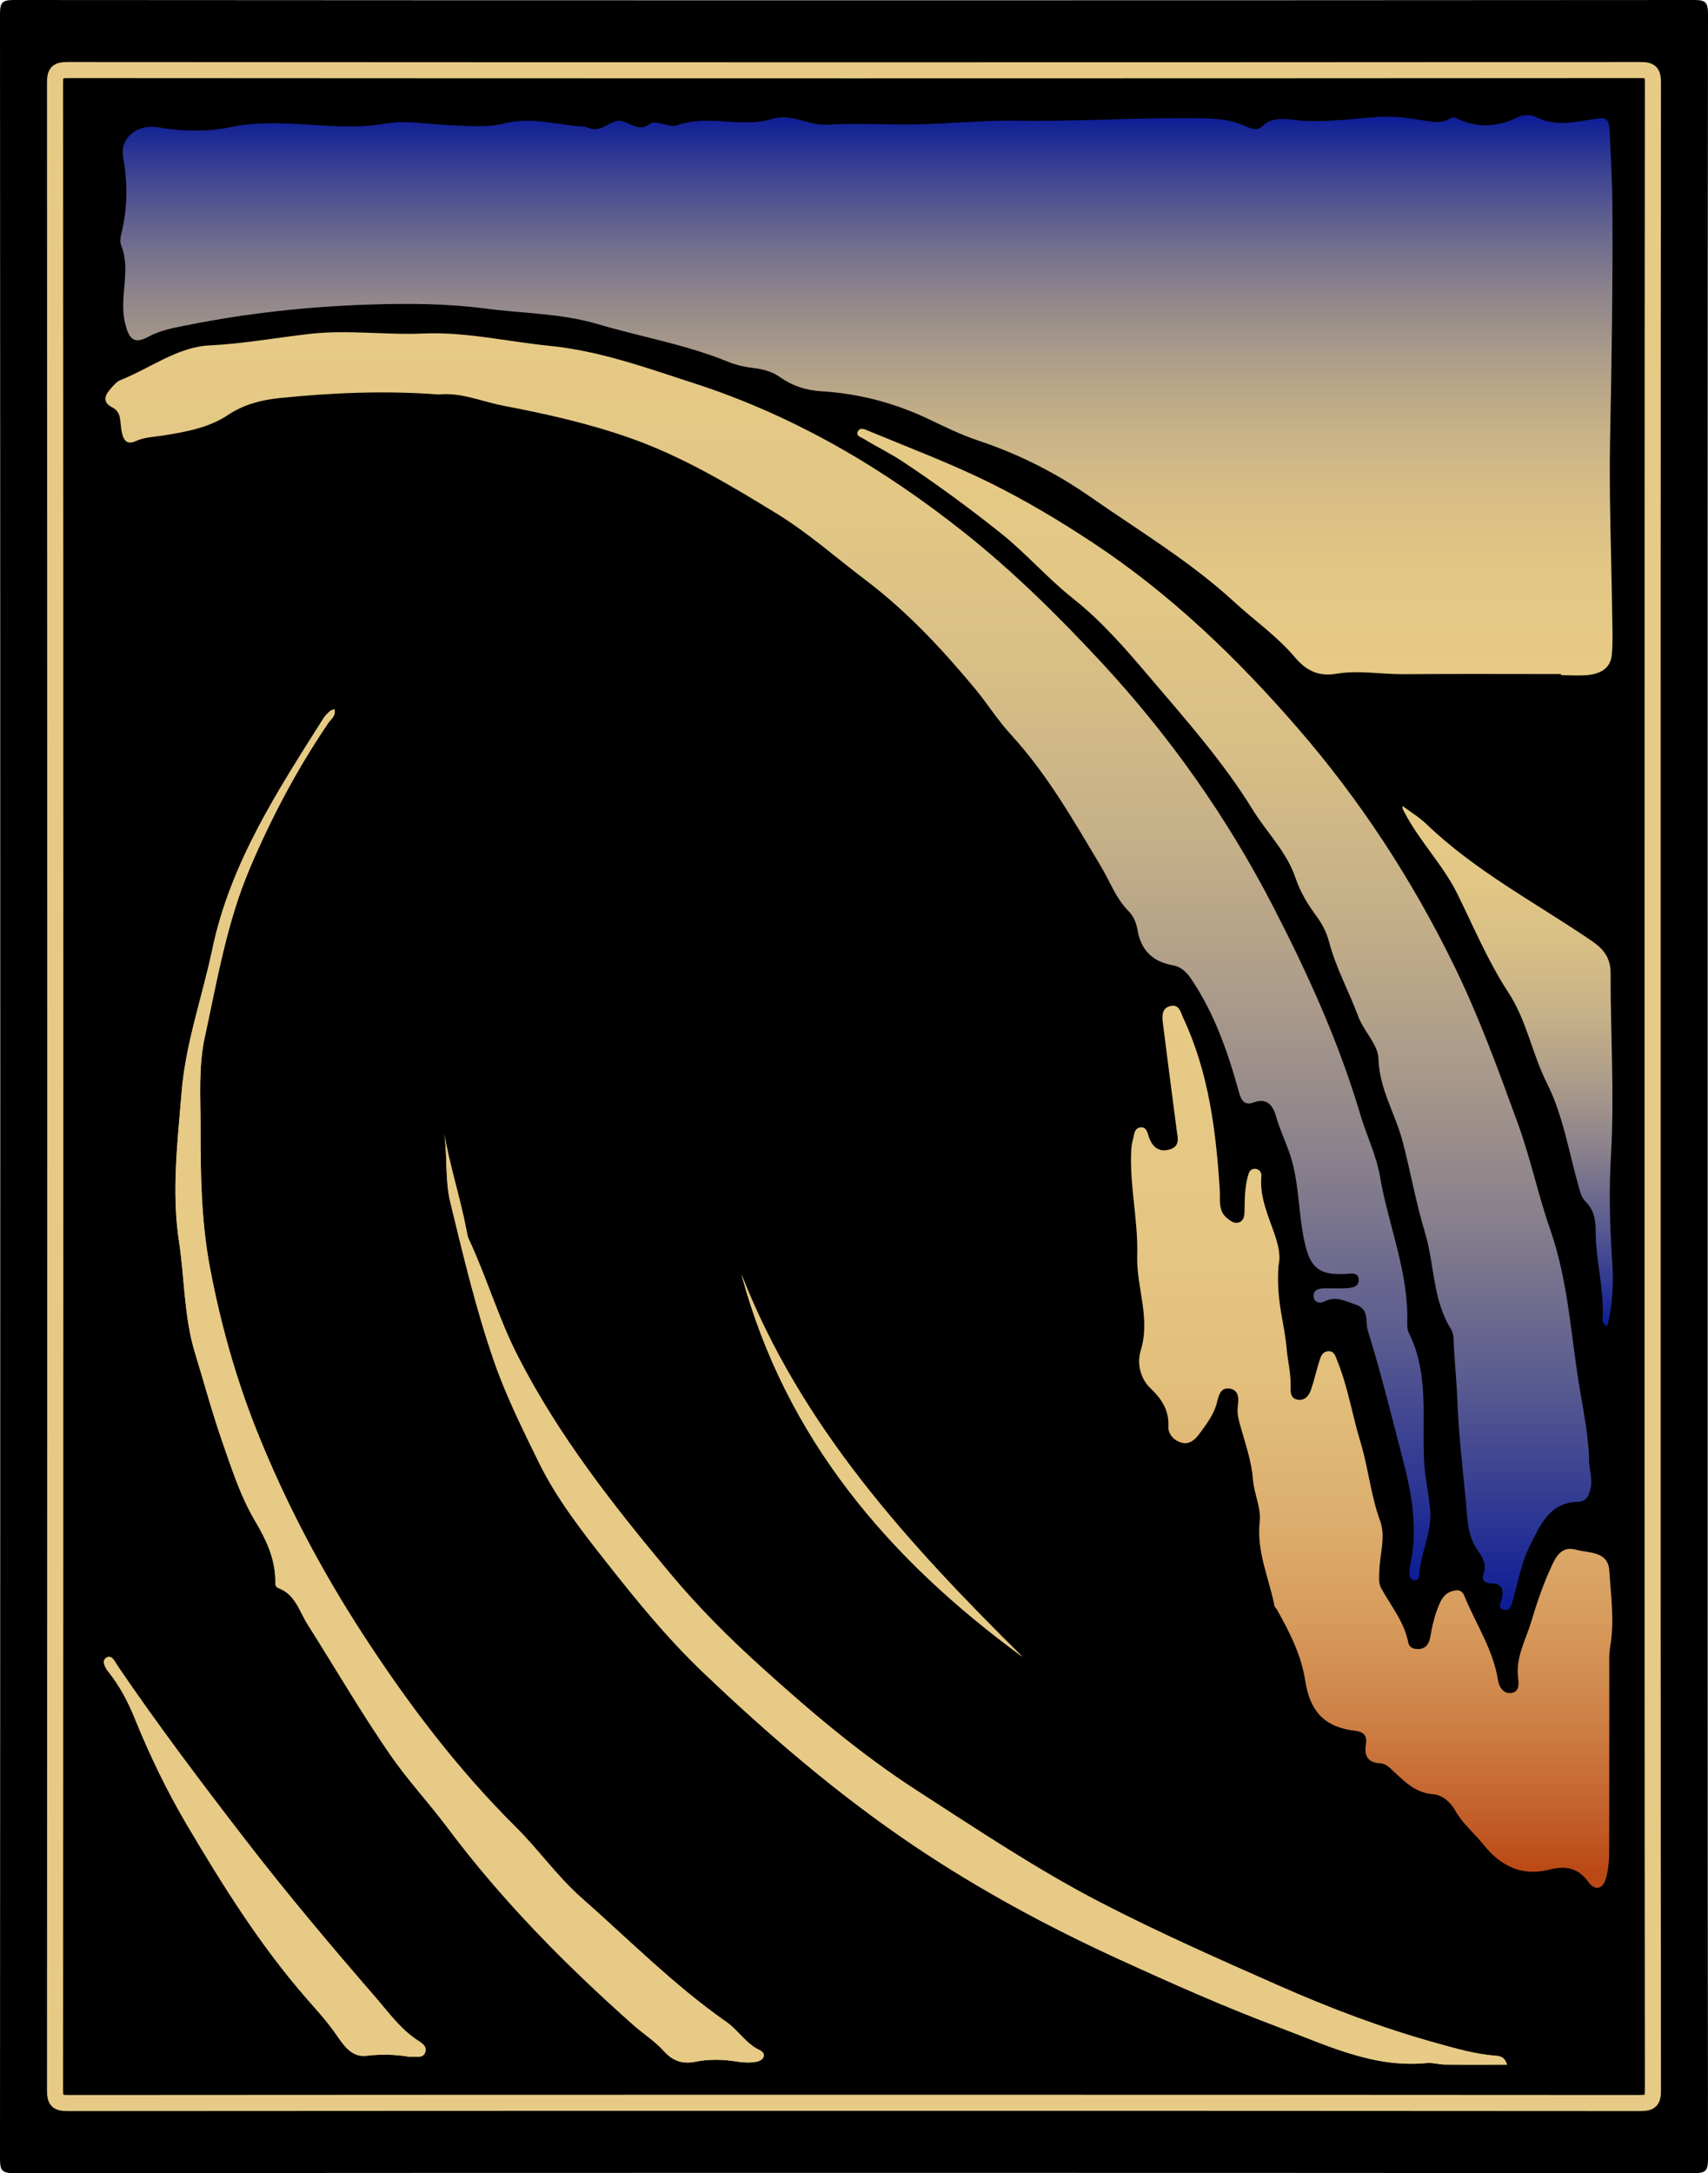 <svg version="1.1" id="Layer_1" xmlns="http://www.w3.org/2000/svg" x="0" y="0" viewBox="0 0 530.32 674.6" style="enable-background:new 0 0 530.32 674.6" xml:space="preserve"><style>.st1{fill:#e6ca85}.st2{fill:none}</style><path d="M530.32 4.38c0-3.66-.72-4.38-4.38-4.38C352.08.12 178.23.12 4.38 0 .72 0 0 .72 0 4.38c.11 221.95.11 443.9 0 665.85 0 3.66.72 4.38 4.38 4.38 173.85-.12 347.71-.12 521.56 0 3.66 0 4.38-.72 4.38-4.38-.13-110.8-.1-221.59-.1-332.39-.01-111.16-.03-222.31.1-333.46z"/><path d="M513.22 25.84c0-3.42-.67-4.1-4.1-4.09-162.65.11-325.29.11-487.94 0-3.42 0-4.1.67-4.09 4.09.11 207.64.11 415.28 0 622.92 0 3.42.67 4.1 4.09 4.09 162.65-.11 325.29-.11 487.94 0 3.42 0 4.1-.67 4.1-4.09-.12-103.65-.1-207.31-.1-310.96.01-103.99-.02-207.97.1-311.96z" style="stroke:#e6ca85;stroke-width:5;stroke-miterlimit:10"/><path class="st1" d="M230.21 395.57c13.68 50.94 45.73 88.4 87.28 118.78-35.4-35.01-68.78-71.4-87.28-118.78zM129.55 633.3c-5.24-3.47-8.86-8.56-12.85-13.16-13.94-16.07-27.65-32.34-40.65-49.21-13.6-17.64-27.01-35.39-39.53-53.8-.86-1.26-1.79-3.67-3.55-2.49-1.52 1.02-.24 3.17.77 4.43 3.47 4.34 6.05 9.32 8.07 14.28 4.68 11.54 10.04 22.67 16.38 33.38 11.1 18.75 22.62 37.2 37.02 53.67 3.17 3.63 6.39 7.15 9.16 11.14 2.17 3.12 4.73 7.19 9.31 6.64 4.7-.56 9.26-.42 13.5.32 1.96-.17 4.05.6 4.82-1.33.77-1.95-1.16-3.01-2.45-3.87z"/><path class="st2" d="M38.84 100.19c1.12 4.75 2.56 6.92 7.18 4.41 3.78-2.06 7.66-2.74 11.75-3.56 18.78-3.79 37.73-5.85 56.84-6.47 12.14-.4 24.26-.33 36.36 1.26 11.53 1.52 23.35 1.46 34.53 4.77 13.54 4.01 27.56 6.38 40.71 11.78 2.58 1.06 5.44 1.62 8.23 1.96 2.9.35 5.54 1.17 7.89 2.83 3.78 2.68 7.99 4.02 12.58 4.3 11.63.71 22.69 3.56 33.24 8.56 5.11 2.42 10.23 4.97 15.58 6.75 12.49 4.14 24.07 9.97 34.83 17.48 15.14 10.56 31.04 20.06 44.71 32.64 6.22 5.73 13.33 10.67 18.73 17.07 3.83 4.54 7.71 6.08 12.92 5.21 7-1.17 13.92.19 20.88.13 16.31-.13 32.62-.04 48.93-.04 0 .12 0 .23.01.35 2.83 0 5.69.24 8.48-.06 3.73-.4 6.88-2.07 7.27-6.27.34-3.63.19-7.3.14-10.96-.24-19.08-1.05-38.18-.66-57.24.49-23.65.82-47.29.69-70.95-.05-7.8-.51-15.59-.86-23.39-.09-1.97-.12-4.39-3.13-4.01-6.64.84-13.21 2.97-19.84-.44-1.45-.74-3.92-.72-5.38.02-6.56 3.32-12.98 3.56-19.55.24-.37-.19-1.06-.08-1.44.15-2.98 1.88-6 1.07-9.17.58-4.26-.65-8.64-1.28-12.91-1-9.09.59-18.11 2.06-27.29.88-3.2-.41-6.56-.51-9.35 2.21-1.39 1.36-3.5.5-5.21-.28-5.89-2.67-12.5-2.35-18.45-2.38-17.26-.11-34.52 1.05-51.83.76-10.55-.18-21.11.93-31.67 1.15-9.21.2-18.46-.49-27.64.1-5.91.38-11.01-3.65-17.13-1.79-9.62 2.92-19.87-1.54-29.59 2-1.25.46-2.95-.16-4.41-.44-1.32-.26-2.82-.86-3.89-.06-3.47 2.62-5.96-.23-9.01-.89-3.01-.65-5.88 3.62-9.72 2.31-.63-.21-1.26-.53-1.91-.56-8.2-.42-16.28-3.12-24.63-.98-5.55 1.42-11.26.75-16.92.56-6.61-.23-13.41-1.65-19.77-.53-16.07 2.83-32.11-2.23-48.35 1.14-6.67 1.38-14.66 1.49-22.16.08-6.93-1.3-12.24 3.41-11.2 9.17 1.45 8.06 1.42 15.98-.57 23.92-.28 1.1-.43 2.46-.03 3.46 3.16 7.85-.71 16 1.19 24.07z"/><path class="st1" d="M235.8 636.39c-4.26-2.05-6.52-6.11-10.19-8.67-16.28-11.39-30.24-25.52-45.08-38.6-7.5-6.61-13.29-14.91-20.34-21.91-18.31-18.17-33.73-38.63-47.67-60.12-12.85-19.81-23.9-40.74-32.7-62.74-6.56-16.39-11.29-33.31-14.59-50.67-2.75-14.48-2.97-29.15-2.94-43.74.02-9.26-.69-18.75 1.29-27.89 3.83-17.67 6.8-35.53 13.95-52.39 6.71-15.85 14.71-30.91 24.34-45.13.89-1.31 2.47-2.27 2.02-4.36-.53.2-1.07.26-1.39.56-.73.67-1.48 1.37-2 2.19-14.3 22.63-28.95 44.95-34.6 71.93-3.09 14.73-8.23 28.88-9.49 44.18-1.27 15.54-3.16 31.01-.8 46.47 1.75 11.47 1.51 23.22 4.94 34.44 2.82 9.22 5.32 18.54 8.49 27.63 2.89 8.3 5.63 16.86 10.05 24.35 3.49 5.92 6.26 11.56 6.41 18.4.02.98-.2 2.24.92 2.65 5.29 1.95 6.51 7.18 9.09 11.25 8.54 13.49 16.56 27.31 25.64 40.47 5.49 7.96 12.08 15.02 17.85 22.72 16.93 22.62 36.64 42.55 57.7 61.24 3.1 2.76 6.72 5.01 9.45 8.08 2.83 3.18 5.97 4.06 9.81 3.29 4.32-.87 8.58-.73 12.91-.03 1.94.31 4.03.39 5.95.05 2.4-.43 3.39-2.5.98-3.65z"/><path class="st2" d="M490.73 432.4c-2.98-16.91-3.6-34.16-9.38-50.68-3.77-10.76-6.08-22-10.01-32.83-6.03-16.57-12.02-33.07-19.77-48.96-13.07-26.79-29.23-51.54-48.71-74-18.76-21.63-39.32-41.45-63.35-57.34-10.4-6.88-21.09-13.27-32.29-18.8-12.26-6.05-25.04-10.84-37.64-16.08-1.07-.44-2.46-1.14-3.16.1-.84 1.51.86 1.85 1.78 2.41 3.94 2.44 8.19 4.49 11.98 6.99 10.5 6.95 20.68 14.44 30.54 22.28 7.9 6.29 14.65 14.12 22.48 20.32 9.15 7.24 16.56 15.93 23.91 24.57 11.18 13.14 22.73 26.15 31.8 40.89 4.39 7.14 10.63 13.16 13.36 21.31 1.45 4.33 3.78 8.14 6.45 11.77 1.79 2.45 3.18 5.08 3.95 8.01 2.11 8.07 6.17 15.37 9.05 23.13 1.74 4.69 6.18 8.77 6.29 13.14.24 9.35 5.18 16.98 7.44 25.5 2.51 9.45 4.16 19.1 6.99 28.45 3 9.91 2.31 20.82 8.09 29.99.5.8.74 1.89.78 2.85.21 6.13.9 12.23 1.14 18.37.4 10.48 1.57 20.94 2.62 31.4.57 5.63.27 11.05 3.73 16.06 1.32 1.91 3.05 4.34 1.81 7.37-.65 1.6.25 2.94 2.29 2.9 3.24-.07 4.02 1.68 3.48 4.54-.25 1.31-1.69 3.27.63 3.7 2.03.37 2.38-1.7 2.85-3.38 1.58-5.6 2.59-11.53 5.2-16.63 3.13-6.11 5.95-13.36 14.87-13.55 2.58-.06 3.49-1.93 3.98-4.33.68-3.37-.81-6.54-.48-9.84-.42-6.6-1.55-13.11-2.7-19.63z"/><path class="st2" d="M34.9 126.49c2.71 1.41 2.35 4.03 2.72 6.49.36 2.41.96 5.6 4.56 3.95 2.71-1.24 5.42-1.25 8.19-1.69 7.13-1.13 14.36-2.36 20.49-6.46 4.85-3.25 10.43-4.64 15.78-5.19 16.36-1.68 32.82-2.39 49.64-1.12 6.82-.73 13.32 2.19 20.13 3.5 13.21 2.53 26.24 5.46 38.95 9.91 16.29 5.71 30.95 14.48 45.56 23.41 9.98 6.1 18.7 13.87 27.97 20.89 12.64 9.57 23.47 21.16 33.59 33.3 3.91 4.69 7.21 10.01 11.35 14.51 11.32 12.33 19.49 26.76 28 40.96 2.8 4.67 4.62 9.89 8.57 13.88 1.54 1.55 2.42 3.66 2.78 5.8 1.07 6.36 4.71 9.93 11.04 11.04 2.55.45 4.25 2.16 5.75 4.39 7.21 10.75 11.34 22.76 14.75 35.09.64 2.33 1.65 4.18 4.53 3.08 4.23-1.61 6.07 1.19 6.94 4.29 1.04 3.72 2.65 7.16 3.96 10.74 3.32 9.07 2.82 18.83 4.87 28.17 1.74 7.95 4.34 10.5 12.78 10.05 1.57-.09 3.85-.66 4.06 1.63.23 2.44-2.12 2.68-3.92 2.8-2.32.16-4.66-.05-6.99.03-1.58.06-3.24.57-3.09 2.49.17 2.1 2.09 2.24 3.43 1.56 3.46-1.75 6.21-.14 9.43.92 4.64 1.53 3.07 5.24 3.98 8.15 4.24 13.65 7.65 27.52 11.21 41.35 2.72 10.57 4.25 20.95 1.91 31.71-.21.95-.25 1.99-.13 2.95.1.85.65 1.58 1.66 1.51.73-.05 1.28-.55 1.3-1.27.23-7.11 4.12-13.52 3.37-20.95-.54-5.28-1.69-10.5-1.9-15.77-.53-13.07 1.48-26.4-4.67-38.8-.48-.98-.54-2.26-.51-3.39.4-15.71-5.9-30.18-8.5-45.34-1.11-6.46-4.15-12.57-6.03-18.93-6.68-22.6-16.4-43.97-27.15-64.79-14.23-27.56-32.01-52.77-53.18-75.61-13.35-14.4-27.32-28.19-42.6-40.34-25.23-20.05-52.74-36.27-83.76-46.34-14.87-4.82-29.45-10.14-45.12-11.7-13.03-1.3-26.1-4.39-39.03-3.82-11.82.52-23.54-1.23-35.43.12-10.33 1.18-20.6 3.05-31.08 3.57-9.97.49-18.42 7.1-27.64 10.76-1.16.46-2.12 1.6-2.99 2.59-1.84 2.08-2.87 4.19.47 5.92zM500.21 358.57c1.11-18.83-.18-37.63-.12-56.44.02-4.73-2.14-7.51-5.95-10.1-17.29-11.75-35.97-21.54-51.23-36.19-2.23-2.14-4.94-3.77-7.43-5.64-.09.89.28 1.37.56 1.9 4.66 9.05 12.02 16.34 16.53 25.52 5.05 10.28 9.54 20.98 15.78 30.5 5.75 8.78 7.35 18.98 11.97 28.15 5.01 9.92 6.8 21.48 9.92 32.35.47 1.63.88 3.25 2.1 4.45 2.6 2.54 3.13 5.68 3.12 9.15-.01 9.15 2.7 18.1 2.14 27.32-.05.76.2 1.66 1.48 2.17 1.67-6.69 1.98-13.43 1.5-20.17-.78-11-1.02-22-.37-32.97z"/><path class="st1" d="M464.11 638.14c-6.19-.47-12.12-2.23-18.02-3.86-16.85-4.66-33.15-10.85-49.17-17.93-18.56-8.2-37.1-16.38-55.13-25.71-19.85-10.27-38.34-22.68-57.06-34.76-17.54-11.32-33.36-24.78-48.77-38.74-9.86-8.93-19.26-18.35-27.8-28.58-17.69-21.19-34.69-42.77-47.38-67.57-6.02-11.78-9.65-24.41-15.21-36.29-.41-.89-.56-1.91-.74-2.89-2.02-10.54-5.47-20.74-7.14-31.37 1.41 7.57.31 15.32 2.15 22.84 4.03 16.57 7.95 33.15 13.56 49.29 3.76 10.84 8.86 21.07 13.87 31.32 5.55 11.34 13.34 21.31 21.12 31.18 9.32 11.83 18.79 23.46 29.77 33.95 20.61 19.68 42.16 38.19 65.78 54.06 19.99 13.44 41.18 24.9 63.14 34.96 16.5 7.56 33.05 14.94 50.04 21.3 14.85 5.55 29.33 12.75 45.96 11.09 1.79-.18 3.64.46 5.46.48 6.37.07 12.75.03 19.38.03-.77-2.58-2.41-2.7-3.81-2.8z"/><path class="st2" d="M489.29 481.08c-3.65-1-5.61 1.02-7.21 4.4-2.71 5.74-4.82 11.8-6.57 17.73-1.68 5.69-4.99 11.25-4.16 17.66.24 1.86.47 4.49-2.32 4.72-2.34.19-3.63-2.06-3.91-3.92-1.45-9.59-6.91-17.52-10.44-26.23-.75-1.86-1.92-1.96-3.58-1.55-2.19.53-3.29 2.06-4.14 3.97-1.52 3.38-2.28 6.93-2.93 10.55-.33 1.85-1.3 3.45-3.61 3.51-1.49.04-2.86-.46-3.14-1.91-1.23-6.42-5.32-11.36-8.37-16.85-1.01-1.82-.69-3.78-.62-5.81.16-5.1 2.04-10.3.2-15.29-2.93-7.96-3.64-16.42-6.11-24.52-2.54-8.31-3.87-17.01-7.18-25.13-.55-1.36-.91-3.11-2.87-2.93-1.79.16-2.3 1.77-2.74 3.2-.87 2.86-1.55 5.79-2.5 8.63-.6 1.8-1.76 3.45-3.92 3.24-2.48-.24-2.51-2.37-2.45-4.21.15-4.03-.92-7.93-1.25-11.87-.62-7.61-3.36-14.95-2.48-25.68 1.81-7.85-6.33-17.02-5.34-27.7.11-1.22-.77-2.31-2.17-2.25-1.42.06-1.76 1.28-2.07 2.45-.95 3.59-.94 7.25-1.01 10.92-.03 1.36-.26 2.79-1.75 3.29-1.42.48-2.56-.46-3.6-1.29-2.95-2.35-2.13-5.76-2.32-8.83-1.17-18.34-3.42-36.44-11.33-53.34-.82-1.74-1.15-4.3-3.86-3.75-2.78.56-2.77 3-2.49 5.22 1.39 11.03 2.83 22.05 4.26 33.08.32 2.44 1.3 5.24-2.13 6.25-3.02.89-5.09-.43-6.28-3.38-.58-1.44-.71-3.77-2.89-3.46-1.95.27-1.87 2.54-2.32 4.06-.38 1.26-.45 2.63-.49 3.96-.38 10.63 2.22 21.06 1.89 31.74-.3 9.81 4.24 19.35 1.07 29.58-1.03 3.34-.54 8.26 3.18 11.77 3.16 2.99 5.73 6.69 5.43 11.76-.14 2.3 1.76 4.43 4.23 5.03 2.42.59 4.17-1.08 5.44-2.84 2.13-2.94 4.42-5.8 5.37-9.49.55-2.12 1.04-5.11 4.24-4.44 2.74.58 2.56 3.28 2.28 5.4-.34 2.59.45 4.85 1.12 7.26 1.43 5.11 3.2 10.26 3.58 15.48.33 4.53 2.59 8.77 2.1 13.18-1.03 9.22 2.89 17.42 4.58 26.07.09.45.57.81.81 1.24 3.87 6.91 7.51 13.96 8.72 21.87 1.49 9.67 5.98 14.55 15.53 15.68 2.86.34 3.75 1.66 3.32 4.31-.55 3.39.62 5.54 4.33 5.76 1.21.07 2.19.6 3.1 1.42 3.97 3.59 7.43 7.76 13.54 8.21 2.71.2 5.28 2.4 6.68 4.9 2.39 4.25 6.11 7.31 9.1 11 5.21 6.44 11.77 9.61 20.09 7.52 5-1.26 8.93-.75 12.24 3.79 2.17 2.98 4.65 2.22 5.57-1.43.6-2.4.88-4.94.89-7.41.07-18.82.02-37.63.04-56.45 0-2.66-.13-5.37.31-7.97 1.34-7.81.18-15.59-.3-23.33-.38-6.17-6.32-5.43-10.39-6.55z"/><linearGradient id="SVGID_1_" gradientUnits="userSpaceOnUse" x1="269.026" y1="209.676" x2="269.026" y2="35.732"><stop offset="0" style="stop-color:#e6ca85"/><stop offset=".17" style="stop-color:#e3c785"/><stop offset=".309" style="stop-color:#d9bf86"/><stop offset=".436" style="stop-color:#c8b287"/><stop offset=".557" style="stop-color:#af9f89"/><stop offset=".674" style="stop-color:#90868c"/><stop offset=".787" style="stop-color:#6a688f"/><stop offset=".895" style="stop-color:#3e4492"/><stop offset="1" style="stop-color:#0b1c96"/></linearGradient><path d="M37.65 72.64c1.99-7.94 2.02-15.86.57-23.92-1.04-5.76 4.27-10.47 11.2-9.17 7.5 1.4 15.49 1.3 22.16-.08 16.24-3.37 32.28 1.69 48.35-1.14 6.36-1.12 13.17.3 19.77.53 5.65.19 11.37.86 16.92-.56 8.35-2.14 16.43.56 24.63.98.64.03 1.28.35 1.91.56 3.84 1.31 6.7-2.96 9.72-2.31 3.05.66 5.53 3.51 9.01.89 1.07-.81 2.57-.2 3.89.06 1.46.29 3.16.9 4.41.44 9.72-3.54 19.97.92 29.59-2 6.12-1.86 11.22 2.17 17.13 1.79 9.18-.58 18.43.1 27.64-.1 10.56-.23 21.12-1.33 31.67-1.15 17.3.3 34.57-.86 51.83-.76 5.95.04 12.56-.29 18.45 2.38 1.71.77 3.81 1.64 5.21.28 2.79-2.72 6.14-2.62 9.35-2.21 9.18 1.18 18.2-.29 27.29-.88 4.27-.28 8.65.34 12.91 1 3.17.49 6.2 1.29 9.17-.58.37-.24 1.07-.34 1.44-.15 6.57 3.31 12.99 3.07 19.55-.24 1.46-.74 3.94-.76 5.38-.02 6.63 3.41 13.21 1.28 19.84.44 3-.38 3.04 2.03 3.13 4.01.35 7.79.82 15.59.86 23.39.14 23.65-.2 47.3-.69 70.95-.4 19.07.41 38.16.66 57.24.05 3.65.19 7.33-.14 10.96-.39 4.19-3.54 5.87-7.27 6.27-2.8.3-5.65.06-8.48.06 0-.12 0-.23-.01-.35-16.31 0-32.62-.09-48.93.04-6.96.06-13.88-1.3-20.88-.13-5.21.87-9.09-.66-12.92-5.21-5.4-6.4-12.5-11.34-18.73-17.07-13.67-12.58-29.57-22.08-44.71-32.64-10.77-7.51-22.34-13.33-34.83-17.48-5.35-1.78-10.46-4.32-15.58-6.75-10.54-5-21.61-7.85-33.24-8.56-4.59-.28-8.8-1.62-12.58-4.3-2.35-1.66-4.99-2.48-7.89-2.83-2.79-.34-5.65-.9-8.23-1.96-13.15-5.4-27.16-7.77-40.71-11.78-11.18-3.31-23-3.25-34.53-4.77-12.1-1.59-24.22-1.66-36.36-1.26-19.11.63-38.07 2.68-56.84 6.47-4.08.82-7.96 1.5-11.75 3.56-4.61 2.51-6.06.35-7.18-4.41-1.9-8.07 1.97-16.22-1.21-24.09-.38-.98-.22-2.34.05-3.44z" style="fill:url(#SVGID_1_)"/><linearGradient id="SVGID_00000127018652409064265420000005764229511962283402_" gradientUnits="userSpaceOnUse" x1="380.134" y1="133.122" x2="380.134" y2="499.826"><stop offset="0" style="stop-color:#e6ca85"/><stop offset=".143" style="stop-color:#e2c785"/><stop offset=".279" style="stop-color:#d7be86"/><stop offset=".412" style="stop-color:#c4af88"/><stop offset=".544" style="stop-color:#a9998a"/><stop offset=".674" style="stop-color:#867e8c"/><stop offset=".804" style="stop-color:#5b5c90"/><stop offset=".93" style="stop-color:#2a3494"/><stop offset="1" style="stop-color:#0b1c96"/></linearGradient><path style="fill:url(#SVGID_00000127018652409064265420000005764229511962283402_)" d="M493.9 461.88c-.48 2.41-1.39 4.28-3.98 4.33-8.93.19-11.75 7.45-14.87 13.55-2.61 5.1-3.61 11.03-5.2 16.63-.47 1.68-.82 3.75-2.85 3.38-2.31-.43-.87-2.39-.63-3.7.54-2.86-.24-4.61-3.48-4.54-2.04.05-2.94-1.3-2.29-2.9 1.23-3.03-.5-5.47-1.81-7.37-3.46-5-3.16-10.43-3.73-16.06-1.06-10.45-2.22-20.92-2.62-31.4-.24-6.14-.93-12.24-1.14-18.37-.03-.96-.27-2.05-.78-2.85-5.78-9.18-5.08-20.09-8.09-29.99-2.84-9.35-4.48-19.01-6.99-28.45-2.26-8.52-7.2-16.15-7.44-25.5-.11-4.36-4.55-8.45-6.29-13.14-2.88-7.76-6.94-15.06-9.05-23.13-.77-2.94-2.15-5.57-3.95-8.01-2.67-3.64-5-7.44-6.45-11.77-2.73-8.15-8.96-14.17-13.36-21.31-9.07-14.74-20.62-27.75-31.8-40.89-7.35-8.64-14.76-17.32-23.91-24.57-7.84-6.2-14.58-14.03-22.48-20.32-9.85-7.85-20.04-15.33-30.54-22.28-3.79-2.51-8.04-4.55-11.98-6.99-.91-.56-2.62-.9-1.78-2.41.7-1.25 2.09-.55 3.16-.1 12.6 5.24 25.38 10.03 37.64 16.08 11.2 5.53 21.89 11.92 32.29 18.8 24.03 15.89 44.59 35.71 63.35 57.34 19.48 22.45 35.64 47.21 48.71 74 7.75 15.89 13.74 32.39 19.77 48.96 3.94 10.82 6.25 22.07 10.01 32.83 5.78 16.51 6.4 33.77 9.38 50.68 1.15 6.53 2.28 13.03 2.69 19.64-.31 3.3 1.17 6.46.49 9.83z"/><linearGradient id="SVGID_00000013909278763272320670000004950550951613122191_" gradientUnits="userSpaceOnUse" x1="238.415" y1="103.132" x2="238.415" y2="490.603"><stop offset="0" style="stop-color:#e6ca85"/><stop offset=".143" style="stop-color:#e2c785"/><stop offset=".279" style="stop-color:#d7be86"/><stop offset=".412" style="stop-color:#c4af88"/><stop offset=".544" style="stop-color:#a9998a"/><stop offset=".674" style="stop-color:#867e8c"/><stop offset=".804" style="stop-color:#5b5c90"/><stop offset=".93" style="stop-color:#2a3494"/><stop offset="1" style="stop-color:#0b1c96"/></linearGradient><path style="fill:url(#SVGID_00000013909278763272320670000004950550951613122191_)" d="M34.43 120.57c.87-.99 1.83-2.13 2.99-2.59 9.22-3.66 17.67-10.27 27.64-10.76 10.48-.51 20.75-2.39 31.08-3.57 11.89-1.35 23.6.4 35.43-.12 12.93-.56 26 2.52 39.03 3.82 15.67 1.57 30.25 6.88 45.12 11.7 31.02 10.06 58.53 26.29 83.76 46.34 15.28 12.15 29.25 25.94 42.6 40.34 21.17 22.84 38.95 48.05 53.18 75.61 10.75 20.82 20.47 42.19 27.15 64.79 1.88 6.36 4.92 12.47 6.03 18.93 2.59 15.16 8.9 29.63 8.5 45.34-.03 1.13.02 2.41.51 3.39 6.15 12.4 4.14 25.73 4.67 38.8.21 5.27 1.37 10.49 1.9 15.77.75 7.43-3.13 13.84-3.37 20.95-.02.72-.57 1.22-1.3 1.27-1.02.07-1.56-.66-1.66-1.51-.11-.97-.08-2 .13-2.95 2.34-10.76.82-21.14-1.91-31.71-3.57-13.84-6.98-27.7-11.21-41.35-.91-2.92.66-6.62-3.98-8.15-3.22-1.06-5.96-2.67-9.43-.92-1.34.68-3.26.53-3.43-1.56-.15-1.92 1.51-2.43 3.09-2.49 2.33-.08 4.67.12 6.99-.03 1.8-.12 4.15-.36 3.92-2.8-.21-2.29-2.49-1.72-4.06-1.63-8.43.46-11.03-2.09-12.78-10.05-2.05-9.34-1.55-19.09-4.87-28.17-1.31-3.58-2.92-7.02-3.96-10.74-.87-3.11-2.71-5.9-6.94-4.29-2.88 1.1-3.89-.75-4.53-3.08-3.41-12.33-7.54-24.34-14.75-35.09-1.5-2.23-3.19-3.94-5.75-4.39-6.33-1.11-9.97-4.68-11.04-11.04-.36-2.14-1.24-4.25-2.78-5.8-3.96-3.99-5.78-9.22-8.57-13.88-8.5-14.2-16.68-28.63-28-40.96-4.14-4.51-7.44-9.82-11.35-14.51-10.12-12.14-20.95-23.73-33.59-33.3-9.27-7.02-17.99-14.79-27.97-20.89-14.61-8.94-29.27-17.71-45.56-23.41-12.71-4.46-25.74-7.38-38.95-9.91-6.81-1.31-13.32-4.23-20.13-3.5-16.82-1.27-33.28-.56-49.64 1.12-5.35.55-10.93 1.94-15.78 5.19-6.13 4.1-13.36 5.33-20.49 6.46-2.77.44-5.49.45-8.19 1.69-3.6 1.65-4.2-1.54-4.56-3.95-.37-2.46-.01-5.08-2.72-6.49-3.34-1.73-2.31-3.84-.47-5.92z"/><path class="st1" d="M317.49 514.35c-41.55-30.38-73.6-67.84-87.28-118.78 18.5 47.38 51.88 83.77 87.28 118.78zM131.99 637.18c-.77 1.93-2.86 1.16-4.82 1.33-4.25-.74-8.8-.88-13.5-.32-4.58.55-7.14-3.52-9.31-6.64-2.78-4-6-7.52-9.16-11.14-14.39-16.47-25.92-34.92-37.02-53.67-6.34-10.71-11.7-21.83-16.38-33.38-2.01-4.96-4.6-9.95-8.07-14.28-1-1.26-2.29-3.41-.77-4.43 1.76-1.18 2.69 1.22 3.55 2.49 12.52 18.42 25.93 36.17 39.53 53.8 13.01 16.87 26.71 33.14 40.65 49.21 3.99 4.6 7.61 9.69 12.85 13.16 1.3.85 3.23 1.91 2.45 3.87zM234.79 640.04c-1.93.34-4.01.26-5.95-.05-4.32-.7-8.59-.84-12.91.03-3.84.78-6.98-.11-9.81-3.29-2.73-3.07-6.35-5.33-9.45-8.08-21.06-18.69-40.77-38.62-57.7-61.24-5.76-7.7-12.36-14.76-17.85-22.72-9.08-13.16-17.1-26.98-25.64-40.47-2.57-4.07-3.8-9.3-9.09-11.25-1.12-.41-.9-1.68-.92-2.65-.15-6.84-2.92-12.48-6.41-18.4-4.42-7.49-7.15-16.05-10.05-24.35-3.17-9.09-5.67-18.42-8.49-27.63-3.43-11.22-3.19-22.97-4.94-34.44-2.36-15.46-.47-30.93.8-46.47 1.25-15.3 6.4-29.46 9.49-44.18 5.65-26.98 20.3-49.3 34.6-71.93.52-.83 1.27-1.53 2-2.19.32-.29.86-.36 1.39-.56.46 2.1-1.13 3.06-2.02 4.36-9.63 14.22-17.63 29.28-24.34 45.13-7.14 16.86-10.12 34.73-13.95 52.39-1.98 9.14-1.27 18.63-1.29 27.89-.03 14.59.19 29.25 2.94 43.74 3.3 17.36 8.03 34.28 14.59 50.67 8.8 22 19.85 42.92 32.7 62.74 13.94 21.5 29.36 41.95 47.67 60.12 7.05 7 12.85 15.3 20.34 21.91 14.84 13.08 28.8 27.21 45.08 38.6 3.67 2.56 5.93 6.63 10.19 8.67 2.44 1.15 1.45 3.22-.98 3.65z"/><path class="st1" d="M448.53 640.9c-1.82-.02-3.67-.65-5.46-.48-16.62 1.65-31.11-5.54-45.96-11.09-16.99-6.36-33.54-13.74-50.04-21.3-21.96-10.06-43.15-21.52-63.14-34.96-23.61-15.88-45.17-34.38-65.78-54.06-10.98-10.48-20.45-22.12-29.77-33.95-7.78-9.88-15.57-19.84-21.12-31.18-5.01-10.25-10.11-20.48-13.87-31.32-5.6-16.14-9.52-32.72-13.56-49.29-1.83-7.53-.73-15.28-2.15-22.84 1.67 10.64 5.12 20.84 7.14 31.37.19.98.33 2 .74 2.89 5.56 11.88 9.19 24.51 15.21 36.29 12.68 24.8 29.69 46.38 47.38 67.57 8.54 10.23 17.94 19.65 27.8 28.58 15.41 13.96 31.23 27.43 48.77 38.74 18.72 12.08 37.21 24.49 57.06 34.76 18.04 9.33 36.58 17.51 55.13 25.71 16.01 7.08 32.32 13.27 49.17 17.93 5.89 1.63 11.83 3.39 18.02 3.86 1.4.11 3.04.23 3.8 2.79-6.62.01-12.99.05-19.37-.02z"/><linearGradient id="SVGID_00000066494331767155638990000012788377975787194512_" gradientUnits="userSpaceOnUse" x1="425.881" y1="306.712" x2="425.881" y2="580.546"><stop offset="0" style="stop-color:#e6ca85"/><stop offset=".275" style="stop-color:#e5c783"/><stop offset=".445" style="stop-color:#e2bf7b"/><stop offset=".587" style="stop-color:#ddb06f"/><stop offset=".712" style="stop-color:#d79c5d"/><stop offset=".828" style="stop-color:#ce8146"/><stop offset=".934" style="stop-color:#c3612b"/><stop offset="1" style="stop-color:#bb4916"/></linearGradient><path style="fill:url(#SVGID_00000066494331767155638990000012788377975787194512_)" d="M499.98 510.95c-.45 2.6-.31 5.31-.31 7.97-.02 18.82.03 37.63-.04 56.45-.01 2.48-.28 5.02-.89 7.41-.92 3.65-3.4 4.4-5.57 1.43-3.3-4.54-7.24-5.05-12.24-3.79-8.32 2.1-14.88-1.07-20.09-7.52-2.99-3.7-6.71-6.75-9.1-11-1.4-2.49-3.97-4.7-6.68-4.9-6.1-.45-9.57-4.62-13.54-8.21-.91-.82-1.89-1.35-3.1-1.42-3.71-.22-4.88-2.36-4.33-5.76.43-2.65-.45-3.97-3.32-4.31-9.55-1.14-14.04-6.01-15.53-15.68-1.22-7.91-4.85-14.96-8.72-21.87-.24-.43-.72-.79-.81-1.24-1.69-8.65-5.61-16.85-4.58-26.07.49-4.41-1.77-8.65-2.1-13.18-.38-5.22-2.14-10.37-3.58-15.48-.68-2.41-1.46-4.67-1.12-7.26.28-2.12.46-4.82-2.28-5.4-3.2-.68-3.69 2.32-4.24 4.44-.95 3.69-3.24 6.54-5.37 9.49-1.27 1.76-3.02 3.43-5.44 2.84-2.47-.6-4.37-2.73-4.23-5.03.31-5.07-2.27-8.77-5.43-11.76-3.72-3.51-4.21-8.43-3.18-11.77 3.16-10.23-1.37-19.77-1.07-29.58.32-10.67-2.27-21.11-1.89-31.74.05-1.33.12-2.7.49-3.96.45-1.52.37-3.78 2.32-4.06 2.18-.31 2.31 2.03 2.89 3.46 1.18 2.94 3.25 4.27 6.28 3.38 3.42-1.01 2.44-3.81 2.13-6.25-1.43-11.03-2.87-22.05-4.26-33.08-.28-2.22-.29-4.66 2.49-5.22 2.7-.54 3.04 2.01 3.86 3.75 7.91 16.9 10.16 35 11.33 53.34.2 3.07-.63 6.48 2.32 8.83 1.04.83 2.17 1.76 3.6 1.29 1.49-.5 1.73-1.93 1.75-3.29.07-3.67.06-7.33 1.01-10.92.31-1.17.65-2.4 2.07-2.45 1.4-.06 2.28 1.03 2.17 2.25-.99 10.68 7.15 19.85 5.34 27.7-.88 10.74 1.86 18.07 2.48 25.68.32 3.95 1.4 7.84 1.25 11.87-.07 1.84-.03 3.97 2.45 4.21 2.16.21 3.32-1.45 3.92-3.24.95-2.84 1.62-5.76 2.5-8.63.44-1.43.95-3.04 2.74-3.2 1.96-.18 2.32 1.57 2.87 2.93 3.32 8.12 4.64 16.83 7.18 25.13 2.48 8.1 3.19 16.56 6.11 24.52 1.84 4.99-.04 10.19-.2 15.29-.06 2.03-.39 4 .62 5.81 3.05 5.49 7.15 10.43 8.37 16.85.28 1.46 1.65 1.95 3.14 1.91 2.3-.06 3.27-1.67 3.61-3.51.65-3.62 1.42-7.18 2.93-10.55.86-1.91 1.95-3.43 4.14-3.97 1.66-.4 2.82-.31 3.58 1.55 3.53 8.72 8.99 16.65 10.44 26.23.28 1.86 1.57 4.11 3.91 3.92 2.79-.23 2.56-2.86 2.32-4.72-.83-6.41 2.48-11.97 4.16-17.66 1.75-5.93 3.86-11.99 6.57-17.73 1.6-3.38 3.56-5.4 7.21-4.4 4.07 1.12 10.01.38 10.39 6.53.48 7.76 1.64 15.54.3 23.35z"/><linearGradient id="SVGID_00000155127762729040500680000006009543218592913833_" gradientUnits="userSpaceOnUse" x1="468.113" y1="250.207" x2="468.113" y2="411.695"><stop offset="0" style="stop-color:#e6ca85"/><stop offset=".143" style="stop-color:#e2c785"/><stop offset=".279" style="stop-color:#d7be86"/><stop offset=".412" style="stop-color:#c4af88"/><stop offset=".544" style="stop-color:#a9998a"/><stop offset=".674" style="stop-color:#867e8c"/><stop offset=".804" style="stop-color:#5b5c90"/><stop offset=".93" style="stop-color:#2a3494"/><stop offset="1" style="stop-color:#0b1c96"/></linearGradient><path style="fill:url(#SVGID_00000155127762729040500680000006009543218592913833_)" d="M499.07 411.7c-1.28-.51-1.52-1.41-1.48-2.17.56-9.21-2.15-18.16-2.14-27.32 0-3.46-.52-6.6-3.12-9.15-1.22-1.2-1.64-2.81-2.1-4.45-3.11-10.87-4.91-22.42-9.92-32.35-4.63-9.17-6.22-19.36-11.97-28.15-6.24-9.53-10.73-20.22-15.78-30.5-4.51-9.17-11.86-16.47-16.53-25.52-.27-.53-.65-1.01-.56-1.9 2.49 1.87 5.21 3.5 7.43 5.64 15.26 14.64 33.94 24.43 51.23 36.19 3.81 2.59 5.96 5.37 5.95 10.1-.06 18.81 1.23 37.61.12 56.44-.65 10.97-.4 21.97.37 32.96.47 6.74.17 13.48-1.5 20.18z"/></svg>